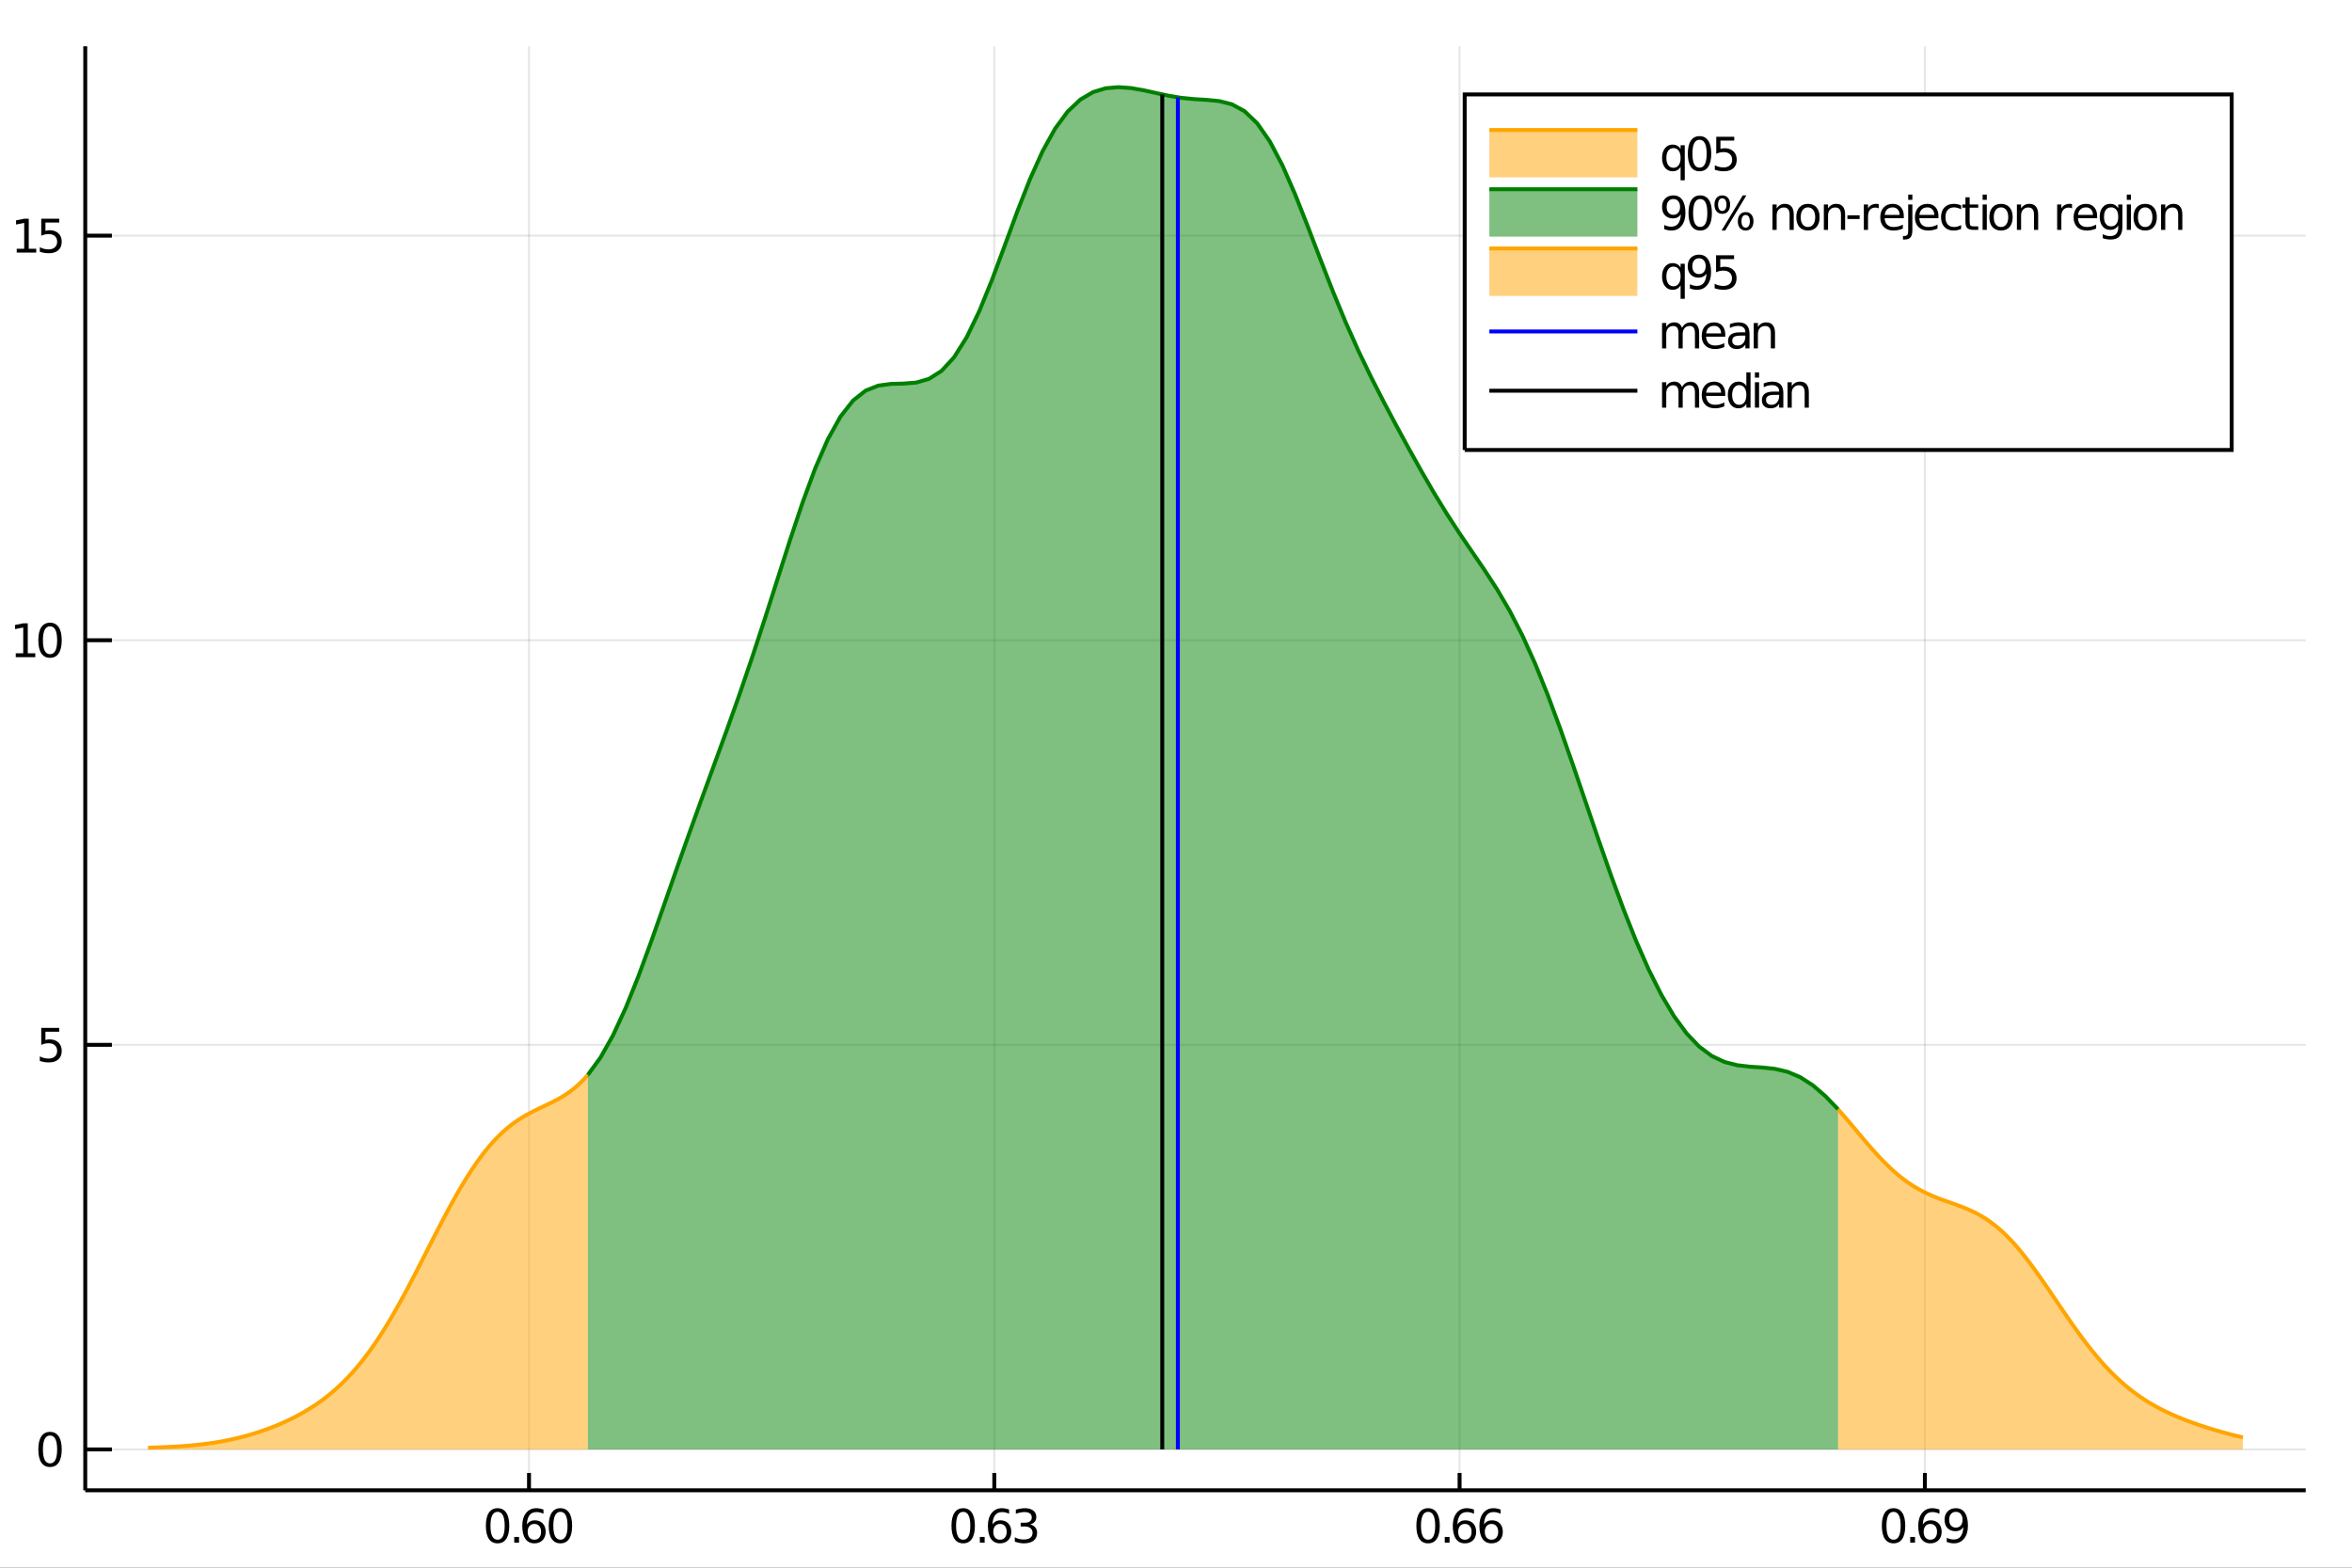 <?xml version="1.0" encoding="utf-8"?>
<svg xmlns="http://www.w3.org/2000/svg" xmlns:xlink="http://www.w3.org/1999/xlink" width="600" height="400" viewBox="0 0 2400 1600">
<rect x="0" y="0" width="2400" height="1600" fill="#333333" stroke="none"/>
<defs>
  <clipPath id="clip760">
    <rect x="0" y="0" width="2400" height="1600"/>
  </clipPath>
</defs>
<path clip-path="url(#clip760)" d="
M0 1600 L2400 1600 L2400 0 L0 0  Z
  " fill="#ffffff" fill-rule="evenodd" fill-opacity="1"/>
<defs>
  <clipPath id="clip761">
    <rect x="480" y="0" width="1681" height="1600"/>
  </clipPath>
</defs>
<path clip-path="url(#clip760)" d="
M86.992 1521.01 L2352.76 1521.01 L2352.76 47.244 L86.992 47.244  Z
  " fill="#ffffff" fill-rule="evenodd" fill-opacity="1"/>
<defs>
  <clipPath id="clip762">
    <rect x="86" y="47" width="2267" height="1475"/>
  </clipPath>
</defs>
<polyline clip-path="url(#clip762)" style="stroke:#000000; stroke-width:2; stroke-opacity:0.1; fill:none" points="
  539.799,1521.01 539.799,47.244 
  "/>
<polyline clip-path="url(#clip762)" style="stroke:#000000; stroke-width:2; stroke-opacity:0.1; fill:none" points="
  1014.59,1521.01 1014.59,47.244 
  "/>
<polyline clip-path="url(#clip762)" style="stroke:#000000; stroke-width:2; stroke-opacity:0.1; fill:none" points="
  1489.38,1521.01 1489.38,47.244 
  "/>
<polyline clip-path="url(#clip762)" style="stroke:#000000; stroke-width:2; stroke-opacity:0.1; fill:none" points="
  1964.17,1521.01 1964.17,47.244 
  "/>
<polyline clip-path="url(#clip762)" style="stroke:#000000; stroke-width:2; stroke-opacity:0.1; fill:none" points="
  86.992,1479.3 2352.76,1479.3 
  "/>
<polyline clip-path="url(#clip762)" style="stroke:#000000; stroke-width:2; stroke-opacity:0.1; fill:none" points="
  86.992,1066.37 2352.76,1066.37 
  "/>
<polyline clip-path="url(#clip762)" style="stroke:#000000; stroke-width:2; stroke-opacity:0.1; fill:none" points="
  86.992,653.44 2352.76,653.44 
  "/>
<polyline clip-path="url(#clip762)" style="stroke:#000000; stroke-width:2; stroke-opacity:0.1; fill:none" points="
  86.992,240.511 2352.76,240.511 
  "/>
<polyline clip-path="url(#clip760)" style="stroke:#000000; stroke-width:4; stroke-opacity:1; fill:none" points="
  86.992,1521.01 2352.76,1521.01 
  "/>
<polyline clip-path="url(#clip760)" style="stroke:#000000; stroke-width:4; stroke-opacity:1; fill:none" points="
  86.992,1521.01 86.992,47.244 
  "/>
<polyline clip-path="url(#clip760)" style="stroke:#000000; stroke-width:4; stroke-opacity:1; fill:none" points="
  539.799,1521.01 539.799,1503.32 
  "/>
<polyline clip-path="url(#clip760)" style="stroke:#000000; stroke-width:4; stroke-opacity:1; fill:none" points="
  1014.59,1521.01 1014.59,1503.32 
  "/>
<polyline clip-path="url(#clip760)" style="stroke:#000000; stroke-width:4; stroke-opacity:1; fill:none" points="
  1489.38,1521.01 1489.38,1503.32 
  "/>
<polyline clip-path="url(#clip760)" style="stroke:#000000; stroke-width:4; stroke-opacity:1; fill:none" points="
  1964.17,1521.01 1964.17,1503.32 
  "/>
<polyline clip-path="url(#clip760)" style="stroke:#000000; stroke-width:4; stroke-opacity:1; fill:none" points="
  86.992,1479.3 114.181,1479.3 
  "/>
<polyline clip-path="url(#clip760)" style="stroke:#000000; stroke-width:4; stroke-opacity:1; fill:none" points="
  86.992,1066.37 114.181,1066.37 
  "/>
<polyline clip-path="url(#clip760)" style="stroke:#000000; stroke-width:4; stroke-opacity:1; fill:none" points="
  86.992,653.44 114.181,653.44 
  "/>
<polyline clip-path="url(#clip760)" style="stroke:#000000; stroke-width:4; stroke-opacity:1; fill:none" points="
  86.992,240.511 114.181,240.511 
  "/>
<path clip-path="url(#clip760)" d="M 0 0 M507.728 1543 Q504.117 1543 502.288 1546.56 Q500.483 1550.11 500.483 1557.23 Q500.483 1564.34 502.288 1567.91 Q504.117 1571.45 507.728 1571.45 Q511.362 1571.45 513.168 1567.91 Q514.996 1564.34 514.996 1557.23 Q514.996 1550.11 513.168 1546.56 Q511.362 1543 507.728 1543 M507.728 1539.29 Q513.538 1539.29 516.594 1543.9 Q519.672 1548.48 519.672 1557.23 Q519.672 1565.96 516.594 1570.57 Q513.538 1575.15 507.728 1575.15 Q501.918 1575.15 498.839 1570.57 Q495.783 1565.96 495.783 1557.23 Q495.783 1548.48 498.839 1543.9 Q501.918 1539.29 507.728 1539.29 Z" fill="#000000" fill-rule="evenodd" fill-opacity="1" /><path clip-path="url(#clip760)" d="M 0 0 M524.742 1568.6 L529.626 1568.6 L529.626 1574.48 L524.742 1574.48 L524.742 1568.6 Z" fill="#000000" fill-rule="evenodd" fill-opacity="1" /><path clip-path="url(#clip760)" d="M 0 0 M545.274 1555.34 Q542.126 1555.34 540.274 1557.49 Q538.445 1559.64 538.445 1563.39 Q538.445 1567.12 540.274 1569.29 Q542.126 1571.45 545.274 1571.45 Q548.422 1571.45 550.251 1569.29 Q552.103 1567.12 552.103 1563.39 Q552.103 1559.64 550.251 1557.49 Q548.422 1555.34 545.274 1555.34 M554.556 1540.68 L554.556 1544.94 Q552.797 1544.11 550.991 1543.67 Q549.209 1543.23 547.45 1543.23 Q542.82 1543.23 540.367 1546.36 Q537.936 1549.48 537.589 1555.8 Q538.955 1553.79 541.015 1552.72 Q543.075 1551.63 545.552 1551.63 Q550.76 1551.63 553.769 1554.8 Q556.802 1557.95 556.802 1563.39 Q556.802 1568.72 553.654 1571.93 Q550.505 1575.15 545.274 1575.15 Q539.279 1575.15 536.107 1570.57 Q532.936 1565.96 532.936 1557.23 Q532.936 1549.04 536.825 1544.18 Q540.714 1539.29 547.265 1539.29 Q549.024 1539.29 550.806 1539.64 Q552.612 1539.99 554.556 1540.68 Z" fill="#000000" fill-rule="evenodd" fill-opacity="1" /><path clip-path="url(#clip760)" d="M 0 0 M571.871 1543 Q568.26 1543 566.431 1546.56 Q564.626 1550.11 564.626 1557.23 Q564.626 1564.34 566.431 1567.91 Q568.26 1571.45 571.871 1571.45 Q575.505 1571.45 577.311 1567.91 Q579.139 1564.34 579.139 1557.23 Q579.139 1550.11 577.311 1546.56 Q575.505 1543 571.871 1543 M571.871 1539.29 Q577.681 1539.29 580.737 1543.9 Q583.815 1548.48 583.815 1557.23 Q583.815 1565.96 580.737 1570.57 Q577.681 1575.15 571.871 1575.15 Q566.061 1575.15 562.982 1570.57 Q559.927 1565.96 559.927 1557.23 Q559.927 1548.48 562.982 1543.9 Q566.061 1539.29 571.871 1539.29 Z" fill="#000000" fill-rule="evenodd" fill-opacity="1" /><path clip-path="url(#clip760)" d="M 0 0 M982.843 1543 Q979.232 1543 977.403 1546.56 Q975.598 1550.11 975.598 1557.23 Q975.598 1564.34 977.403 1567.91 Q979.232 1571.45 982.843 1571.45 Q986.477 1571.45 988.283 1567.91 Q990.112 1564.34 990.112 1557.23 Q990.112 1550.11 988.283 1546.56 Q986.477 1543 982.843 1543 M982.843 1539.29 Q988.653 1539.29 991.709 1543.9 Q994.788 1548.48 994.788 1557.23 Q994.788 1565.96 991.709 1570.57 Q988.653 1575.15 982.843 1575.15 Q977.033 1575.15 973.954 1570.57 Q970.899 1565.96 970.899 1557.23 Q970.899 1548.48 973.954 1543.9 Q977.033 1539.29 982.843 1539.29 Z" fill="#000000" fill-rule="evenodd" fill-opacity="1" /><path clip-path="url(#clip760)" d="M 0 0 M999.857 1568.6 L1004.74 1568.6 L1004.74 1574.48 L999.857 1574.48 L999.857 1568.6 Z" fill="#000000" fill-rule="evenodd" fill-opacity="1" /><path clip-path="url(#clip760)" d="M 0 0 M1020.39 1555.34 Q1017.24 1555.34 1015.39 1557.49 Q1013.56 1559.64 1013.56 1563.39 Q1013.56 1567.12 1015.39 1569.29 Q1017.24 1571.45 1020.39 1571.45 Q1023.54 1571.45 1025.37 1569.29 Q1027.22 1567.12 1027.22 1563.39 Q1027.22 1559.64 1025.37 1557.49 Q1023.54 1555.34 1020.39 1555.34 M1029.67 1540.68 L1029.67 1544.94 Q1027.91 1544.11 1026.11 1543.67 Q1024.32 1543.23 1022.57 1543.23 Q1017.94 1543.23 1015.48 1546.36 Q1013.05 1549.48 1012.7 1555.8 Q1014.07 1553.79 1016.13 1552.72 Q1018.19 1551.63 1020.67 1551.63 Q1025.88 1551.63 1028.88 1554.8 Q1031.92 1557.95 1031.92 1563.39 Q1031.92 1568.72 1028.77 1571.93 Q1025.62 1575.15 1020.39 1575.15 Q1014.39 1575.15 1011.22 1570.57 Q1008.05 1565.96 1008.05 1557.23 Q1008.05 1549.04 1011.94 1544.18 Q1015.83 1539.29 1022.38 1539.29 Q1024.14 1539.29 1025.92 1539.64 Q1027.73 1539.99 1029.67 1540.68 Z" fill="#000000" fill-rule="evenodd" fill-opacity="1" /><path clip-path="url(#clip760)" d="M 0 0 M1051.15 1555.85 Q1054.51 1556.56 1056.38 1558.83 Q1058.28 1561.1 1058.28 1564.43 Q1058.28 1569.55 1054.76 1572.35 Q1051.25 1575.15 1044.76 1575.15 Q1042.59 1575.15 1040.27 1574.71 Q1037.98 1574.29 1035.53 1573.44 L1035.53 1568.92 Q1037.47 1570.06 1039.79 1570.64 Q1042.1 1571.22 1044.63 1571.22 Q1049.02 1571.22 1051.32 1569.48 Q1053.63 1567.74 1053.63 1564.43 Q1053.63 1561.38 1051.48 1559.67 Q1049.35 1557.93 1045.53 1557.93 L1041.5 1557.93 L1041.5 1554.09 L1045.71 1554.09 Q1049.16 1554.09 1050.99 1552.72 Q1052.82 1551.33 1052.82 1548.74 Q1052.82 1546.08 1050.92 1544.67 Q1049.05 1543.23 1045.53 1543.23 Q1043.61 1543.23 1041.41 1543.65 Q1039.21 1544.06 1036.57 1544.94 L1036.57 1540.78 Q1039.23 1540.04 1041.55 1539.67 Q1043.88 1539.29 1045.94 1539.29 Q1051.27 1539.29 1054.37 1541.73 Q1057.47 1544.13 1057.47 1548.25 Q1057.47 1551.12 1055.83 1553.11 Q1054.19 1555.08 1051.15 1555.85 Z" fill="#000000" fill-rule="evenodd" fill-opacity="1" /><path clip-path="url(#clip760)" d="M 0 0 M1457.23 1543 Q1453.62 1543 1451.79 1546.56 Q1449.98 1550.11 1449.98 1557.23 Q1449.98 1564.34 1451.79 1567.91 Q1453.62 1571.45 1457.23 1571.45 Q1460.86 1571.45 1462.67 1567.91 Q1464.5 1564.34 1464.5 1557.23 Q1464.5 1550.11 1462.67 1546.56 Q1460.86 1543 1457.23 1543 M1457.23 1539.29 Q1463.04 1539.29 1466.1 1543.9 Q1469.17 1548.48 1469.17 1557.23 Q1469.17 1565.96 1466.1 1570.57 Q1463.04 1575.15 1457.23 1575.15 Q1451.42 1575.15 1448.34 1570.57 Q1445.28 1565.96 1445.28 1557.23 Q1445.28 1548.48 1448.34 1543.9 Q1451.42 1539.29 1457.23 1539.29 Z" fill="#000000" fill-rule="evenodd" fill-opacity="1" /><path clip-path="url(#clip760)" d="M 0 0 M1474.24 1568.6 L1479.13 1568.6 L1479.13 1574.48 L1474.24 1574.48 L1474.24 1568.6 Z" fill="#000000" fill-rule="evenodd" fill-opacity="1" /><path clip-path="url(#clip760)" d="M 0 0 M1494.78 1555.34 Q1491.63 1555.34 1489.78 1557.49 Q1487.95 1559.64 1487.95 1563.39 Q1487.95 1567.12 1489.78 1569.29 Q1491.63 1571.45 1494.78 1571.45 Q1497.92 1571.45 1499.75 1569.29 Q1501.6 1567.12 1501.6 1563.39 Q1501.6 1559.64 1499.75 1557.49 Q1497.92 1555.34 1494.78 1555.34 M1504.06 1540.68 L1504.06 1544.94 Q1502.3 1544.11 1500.49 1543.67 Q1498.71 1543.23 1496.95 1543.23 Q1492.32 1543.23 1489.87 1546.36 Q1487.44 1549.48 1487.09 1555.8 Q1488.46 1553.79 1490.52 1552.72 Q1492.58 1551.63 1495.05 1551.63 Q1500.26 1551.63 1503.27 1554.8 Q1506.3 1557.95 1506.3 1563.39 Q1506.3 1568.72 1503.16 1571.93 Q1500.01 1575.15 1494.78 1575.15 Q1488.78 1575.15 1485.61 1570.57 Q1482.44 1565.96 1482.44 1557.23 Q1482.44 1549.04 1486.33 1544.18 Q1490.22 1539.29 1496.77 1539.29 Q1498.53 1539.29 1500.31 1539.64 Q1502.11 1539.99 1504.06 1540.68 Z" fill="#000000" fill-rule="evenodd" fill-opacity="1" /><path clip-path="url(#clip760)" d="M 0 0 M1521.95 1555.34 Q1518.8 1555.34 1516.95 1557.49 Q1515.12 1559.64 1515.12 1563.39 Q1515.12 1567.12 1516.95 1569.29 Q1518.8 1571.45 1521.95 1571.45 Q1525.1 1571.45 1526.93 1569.29 Q1528.78 1567.12 1528.78 1563.39 Q1528.78 1559.64 1526.93 1557.49 Q1525.1 1555.34 1521.95 1555.34 M1531.23 1540.68 L1531.23 1544.94 Q1529.47 1544.11 1527.67 1543.67 Q1525.89 1543.23 1524.13 1543.23 Q1519.5 1543.23 1517.04 1546.36 Q1514.61 1549.48 1514.27 1555.8 Q1515.63 1553.79 1517.69 1552.72 Q1519.75 1551.63 1522.23 1551.63 Q1527.44 1551.63 1530.45 1554.8 Q1533.48 1557.95 1533.48 1563.39 Q1533.48 1568.72 1530.33 1571.93 Q1527.18 1575.15 1521.95 1575.15 Q1515.96 1575.15 1512.78 1570.57 Q1509.61 1565.96 1509.61 1557.23 Q1509.61 1549.04 1513.5 1544.18 Q1517.39 1539.29 1523.94 1539.29 Q1525.7 1539.29 1527.48 1539.64 Q1529.29 1539.99 1531.23 1540.68 Z" fill="#000000" fill-rule="evenodd" fill-opacity="1" /><path clip-path="url(#clip760)" d="M 0 0 M1932.19 1543 Q1928.58 1543 1926.75 1546.56 Q1924.95 1550.11 1924.95 1557.23 Q1924.95 1564.34 1926.75 1567.91 Q1928.58 1571.45 1932.19 1571.45 Q1935.83 1571.45 1937.63 1567.91 Q1939.46 1564.34 1939.46 1557.23 Q1939.46 1550.11 1937.63 1546.56 Q1935.83 1543 1932.19 1543 M1932.19 1539.29 Q1938 1539.29 1941.06 1543.9 Q1944.14 1548.48 1944.14 1557.23 Q1944.14 1565.96 1941.06 1570.57 Q1938 1575.15 1932.19 1575.15 Q1926.38 1575.15 1923.31 1570.57 Q1920.25 1565.96 1920.25 1557.23 Q1920.25 1548.48 1923.31 1543.9 Q1926.38 1539.29 1932.19 1539.29 Z" fill="#000000" fill-rule="evenodd" fill-opacity="1" /><path clip-path="url(#clip760)" d="M 0 0 M1949.21 1568.6 L1954.09 1568.6 L1954.09 1574.48 L1949.21 1574.48 L1949.21 1568.6 Z" fill="#000000" fill-rule="evenodd" fill-opacity="1" /><path clip-path="url(#clip760)" d="M 0 0 M1969.74 1555.34 Q1966.59 1555.34 1964.74 1557.49 Q1962.91 1559.64 1962.91 1563.39 Q1962.91 1567.12 1964.74 1569.29 Q1966.59 1571.45 1969.74 1571.45 Q1972.89 1571.45 1974.72 1569.29 Q1976.57 1567.12 1976.57 1563.39 Q1976.57 1559.64 1974.72 1557.49 Q1972.89 1555.34 1969.74 1555.34 M1979.02 1540.68 L1979.02 1544.94 Q1977.26 1544.11 1975.46 1543.67 Q1973.68 1543.23 1971.92 1543.23 Q1967.29 1543.23 1964.83 1546.36 Q1962.4 1549.48 1962.06 1555.8 Q1963.42 1553.79 1965.48 1552.72 Q1967.54 1551.63 1970.02 1551.63 Q1975.23 1551.63 1978.24 1554.8 Q1981.27 1557.95 1981.27 1563.39 Q1981.27 1568.72 1978.12 1571.93 Q1974.97 1575.15 1969.74 1575.15 Q1963.75 1575.15 1960.57 1570.57 Q1957.4 1565.96 1957.4 1557.23 Q1957.4 1549.04 1961.29 1544.18 Q1965.18 1539.29 1971.73 1539.29 Q1973.49 1539.29 1975.27 1539.64 Q1977.08 1539.99 1979.02 1540.68 Z" fill="#000000" fill-rule="evenodd" fill-opacity="1" /><path clip-path="url(#clip760)" d="M 0 0 M1986.48 1573.76 L1986.48 1569.5 Q1988.24 1570.34 1990.04 1570.78 Q1991.85 1571.22 1993.58 1571.22 Q1998.21 1571.22 2000.64 1568.11 Q2003.1 1564.99 2003.44 1558.65 Q2002.1 1560.64 2000.04 1561.7 Q1997.98 1562.77 1995.48 1562.77 Q1990.3 1562.77 1987.26 1559.64 Q1984.25 1556.49 1984.25 1551.05 Q1984.25 1545.73 1987.4 1542.51 Q1990.55 1539.29 1995.78 1539.29 Q2001.78 1539.29 2004.93 1543.9 Q2008.1 1548.48 2008.1 1557.23 Q2008.1 1565.41 2004.21 1570.29 Q2000.34 1575.15 1993.79 1575.15 Q1992.03 1575.15 1990.23 1574.8 Q1988.42 1574.46 1986.48 1573.76 M1995.78 1559.11 Q1998.93 1559.11 2000.76 1556.96 Q2002.61 1554.8 2002.61 1551.05 Q2002.61 1547.33 2000.76 1545.17 Q1998.93 1543 1995.78 1543 Q1992.63 1543 1990.78 1545.17 Q1988.95 1547.33 1988.95 1551.05 Q1988.95 1554.8 1990.78 1556.96 Q1992.63 1559.11 1995.78 1559.11 Z" fill="#000000" fill-rule="evenodd" fill-opacity="1" /><path clip-path="url(#clip760)" d="M 0 0 M51.048 1465.1 Q47.437 1465.1 45.608 1468.66 Q43.802 1472.2 43.802 1479.33 Q43.802 1486.44 45.608 1490 Q47.437 1493.55 51.048 1493.55 Q54.682 1493.55 56.487 1490 Q58.316 1486.44 58.316 1479.33 Q58.316 1472.2 56.487 1468.66 Q54.682 1465.1 51.048 1465.1 M51.048 1461.39 Q56.858 1461.39 59.913 1466 Q62.992 1470.58 62.992 1479.33 Q62.992 1488.06 59.913 1492.67 Q56.858 1497.25 51.048 1497.25 Q45.238 1497.25 42.159 1492.67 Q39.103 1488.06 39.103 1479.33 Q39.103 1470.58 42.159 1466 Q45.238 1461.39 51.048 1461.39 Z" fill="#000000" fill-rule="evenodd" fill-opacity="1" /><path clip-path="url(#clip760)" d="M 0 0 M42.09 1049.09 L60.446 1049.09 L60.446 1053.02 L46.372 1053.02 L46.372 1061.5 Q47.39 1061.15 48.409 1060.99 Q49.427 1060.8 50.446 1060.8 Q56.233 1060.8 59.612 1063.97 Q62.992 1067.14 62.992 1072.56 Q62.992 1078.14 59.52 1081.24 Q56.048 1084.32 49.728 1084.32 Q47.552 1084.32 45.284 1083.95 Q43.038 1083.58 40.631 1082.84 L40.631 1078.14 Q42.715 1079.27 44.937 1079.83 Q47.159 1080.38 49.636 1080.38 Q53.64 1080.38 55.978 1078.28 Q58.316 1076.17 58.316 1072.56 Q58.316 1068.95 55.978 1066.84 Q53.64 1064.74 49.636 1064.74 Q47.761 1064.74 45.886 1065.15 Q44.034 1065.57 42.09 1066.45 L42.09 1049.09 Z" fill="#000000" fill-rule="evenodd" fill-opacity="1" /><path clip-path="url(#clip760)" d="M 0 0 M16.071 666.785 L23.71 666.785 L23.71 640.419 L15.4 642.086 L15.4 637.826 L23.664 636.16 L28.34 636.16 L28.34 666.785 L35.978 666.785 L35.978 670.72 L16.071 670.72 L16.071 666.785 Z" fill="#000000" fill-rule="evenodd" fill-opacity="1" /><path clip-path="url(#clip760)" d="M 0 0 M51.048 639.238 Q47.437 639.238 45.608 642.803 Q43.802 646.345 43.802 653.474 Q43.802 660.581 45.608 664.146 Q47.437 667.687 51.048 667.687 Q54.682 667.687 56.487 664.146 Q58.316 660.581 58.316 653.474 Q58.316 646.345 56.487 642.803 Q54.682 639.238 51.048 639.238 M51.048 635.535 Q56.858 635.535 59.913 640.141 Q62.992 644.724 62.992 653.474 Q62.992 662.201 59.913 666.808 Q56.858 671.391 51.048 671.391 Q45.238 671.391 42.159 666.808 Q39.103 662.201 39.103 653.474 Q39.103 644.724 42.159 640.141 Q45.238 635.535 51.048 635.535 Z" fill="#000000" fill-rule="evenodd" fill-opacity="1" /><path clip-path="url(#clip760)" d="M 0 0 M17.066 253.856 L24.705 253.856 L24.705 227.49 L16.395 229.157 L16.395 224.897 L24.659 223.231 L29.335 223.231 L29.335 253.856 L36.974 253.856 L36.974 257.791 L17.066 257.791 L17.066 253.856 Z" fill="#000000" fill-rule="evenodd" fill-opacity="1" /><path clip-path="url(#clip760)" d="M 0 0 M42.09 223.231 L60.446 223.231 L60.446 227.166 L46.372 227.166 L46.372 235.638 Q47.39 235.291 48.409 235.129 Q49.427 234.944 50.446 234.944 Q56.233 234.944 59.612 238.115 Q62.992 241.286 62.992 246.703 Q62.992 252.282 59.52 255.383 Q56.048 258.462 49.728 258.462 Q47.552 258.462 45.284 258.092 Q43.038 257.721 40.631 256.981 L40.631 252.282 Q42.715 253.416 44.937 253.971 Q47.159 254.527 49.636 254.527 Q53.64 254.527 55.978 252.42 Q58.316 250.314 58.316 246.703 Q58.316 243.092 55.978 240.985 Q53.64 238.879 49.636 238.879 Q47.761 238.879 45.886 239.296 Q44.034 239.712 42.09 240.592 L42.09 223.231 Z" fill="#000000" fill-rule="evenodd" fill-opacity="1" /><path clip-path="url(#clip762)" d="
M151.118 1477.55 L155.65 1477.41 L160.183 1477.26 L164.716 1477.09 L169.248 1476.9 L173.781 1476.68 L178.314 1476.44 L182.846 1476.17 L187.379 1475.86 L191.912 1475.5 
  L196.445 1475.11 L200.977 1474.67 L205.51 1474.17 L210.043 1473.62 L214.575 1473 L219.108 1472.33 L223.641 1471.58 L228.174 1470.76 L232.706 1469.87 L237.239 1468.91 
  L241.772 1467.86 L246.304 1466.74 L250.837 1465.54 L255.37 1464.25 L259.902 1462.88 L264.435 1461.42 L268.968 1459.88 L273.501 1458.25 L278.033 1456.52 L282.566 1454.7 
  L287.099 1452.77 L291.631 1450.74 L296.164 1448.6 L300.697 1446.33 L305.23 1443.94 L309.762 1441.41 L314.295 1438.72 L318.828 1435.88 L323.36 1432.86 L327.893 1429.66 
  L332.426 1426.25 L336.959 1422.63 L341.491 1418.77 L346.024 1414.68 L350.557 1410.32 L355.089 1405.69 L359.622 1400.78 L364.155 1395.58 L368.687 1390.07 L373.22 1384.25 
  L377.753 1378.12 L382.286 1371.67 L386.818 1364.92 L391.351 1357.85 L395.884 1350.49 L400.416 1342.85 L404.949 1334.95 L409.482 1326.8 L414.015 1318.44 L418.547 1309.9 
  L423.08 1301.21 L427.613 1292.4 L432.145 1283.52 L436.678 1274.61 L441.211 1265.71 L445.744 1256.87 L450.276 1248.12 L454.809 1239.52 L459.342 1231.1 L463.874 1222.9 
  L468.407 1214.95 L472.94 1207.3 L477.472 1199.97 L482.005 1192.98 L486.538 1186.35 L491.071 1180.1 L495.603 1174.25 L500.136 1168.79 L504.669 1163.72 L509.201 1159.05 
  L513.734 1154.77 L518.267 1150.85 L522.8 1147.28 L527.332 1144.04 L531.865 1141.08 L536.398 1138.38 L540.93 1135.9 L545.463 1133.58 L549.996 1131.37 L554.528 1129.23 
  L559.061 1127.08 L563.594 1124.86 L568.127 1122.52 L572.659 1119.97 L577.192 1117.17 L581.725 1114.03 L586.257 1110.5 L590.79 1106.52 L595.323 1102.03 L599.856 1097 
  L599.856 1479.3 L595.323 1479.3 L590.79 1479.3 L586.257 1479.3 L581.725 1479.3 L577.192 1479.3 L572.659 1479.3 L568.127 1479.3 L563.594 1479.3 L559.061 1479.3 
  L554.528 1479.3 L549.996 1479.3 L545.463 1479.3 L540.93 1479.3 L536.398 1479.3 L531.865 1479.3 L527.332 1479.3 L522.8 1479.3 L518.267 1479.3 L513.734 1479.3 
  L509.201 1479.3 L504.669 1479.3 L500.136 1479.3 L495.603 1479.3 L491.071 1479.3 L486.538 1479.3 L482.005 1479.3 L477.472 1479.3 L472.94 1479.3 L468.407 1479.3 
  L463.874 1479.3 L459.342 1479.3 L454.809 1479.3 L450.276 1479.3 L445.744 1479.3 L441.211 1479.3 L436.678 1479.3 L432.145 1479.3 L427.613 1479.3 L423.08 1479.3 
  L418.547 1479.3 L414.015 1479.3 L409.482 1479.3 L404.949 1479.3 L400.416 1479.3 L395.884 1479.3 L391.351 1479.3 L386.818 1479.3 L382.286 1479.3 L377.753 1479.3 
  L373.22 1479.3 L368.687 1479.3 L364.155 1479.3 L359.622 1479.3 L355.089 1479.3 L350.557 1479.3 L346.024 1479.3 L341.491 1479.3 L336.959 1479.3 L332.426 1479.3 
  L327.893 1479.3 L323.36 1479.3 L318.828 1479.3 L314.295 1479.3 L309.762 1479.3 L305.23 1479.3 L300.697 1479.3 L296.164 1479.3 L291.631 1479.3 L287.099 1479.3 
  L282.566 1479.3 L278.033 1479.3 L273.501 1479.3 L268.968 1479.3 L264.435 1479.3 L259.902 1479.3 L255.37 1479.3 L250.837 1479.3 L246.304 1479.3 L241.772 1479.3 
  L237.239 1479.3 L232.706 1479.3 L228.174 1479.3 L223.641 1479.3 L219.108 1479.3 L214.575 1479.3 L210.043 1479.3 L205.51 1479.3 L200.977 1479.3 L196.445 1479.3 
  L191.912 1479.3 L187.379 1479.3 L182.846 1479.3 L178.314 1479.3 L173.781 1479.3 L169.248 1479.3 L164.716 1479.3 L160.183 1479.3 L155.65 1479.3 L151.118 1479.3 
   Z
  " fill="#ffa500" fill-rule="evenodd" fill-opacity="0.5"/>
<polyline clip-path="url(#clip762)" style="stroke:#ffa500; stroke-width:4; stroke-opacity:1; fill:none" points="
  151.118,1477.55 155.65,1477.41 160.183,1477.26 164.716,1477.09 169.248,1476.9 173.781,1476.68 178.314,1476.44 182.846,1476.17 187.379,1475.86 191.912,1475.5 
  196.445,1475.11 200.977,1474.67 205.51,1474.17 210.043,1473.62 214.575,1473 219.108,1472.33 223.641,1471.58 228.174,1470.76 232.706,1469.87 237.239,1468.91 
  241.772,1467.86 246.304,1466.74 250.837,1465.54 255.37,1464.25 259.902,1462.88 264.435,1461.42 268.968,1459.88 273.501,1458.25 278.033,1456.52 282.566,1454.7 
  287.099,1452.77 291.631,1450.74 296.164,1448.6 300.697,1446.33 305.23,1443.94 309.762,1441.41 314.295,1438.72 318.828,1435.88 323.36,1432.86 327.893,1429.66 
  332.426,1426.25 336.959,1422.63 341.491,1418.77 346.024,1414.68 350.557,1410.32 355.089,1405.69 359.622,1400.78 364.155,1395.58 368.687,1390.07 373.22,1384.25 
  377.753,1378.12 382.286,1371.67 386.818,1364.92 391.351,1357.85 395.884,1350.49 400.416,1342.85 404.949,1334.95 409.482,1326.8 414.015,1318.44 418.547,1309.9 
  423.08,1301.21 427.613,1292.4 432.145,1283.52 436.678,1274.61 441.211,1265.71 445.744,1256.87 450.276,1248.12 454.809,1239.52 459.342,1231.1 463.874,1222.9 
  468.407,1214.95 472.94,1207.3 477.472,1199.97 482.005,1192.98 486.538,1186.35 491.071,1180.1 495.603,1174.25 500.136,1168.79 504.669,1163.72 509.201,1159.05 
  513.734,1154.77 518.267,1150.85 522.8,1147.28 527.332,1144.04 531.865,1141.08 536.398,1138.38 540.93,1135.9 545.463,1133.58 549.996,1131.37 554.528,1129.23 
  559.061,1127.08 563.594,1124.86 568.127,1122.52 572.659,1119.97 577.192,1117.17 581.725,1114.03 586.257,1110.5 590.79,1106.52 595.323,1102.03 599.856,1097 
  
  "/>
<path clip-path="url(#clip762)" d="
M599.856 1097 L612.743 1079.34 L625.629 1056.47 L638.516 1028.57 L651.403 996.483 L664.29 961.454 L677.177 924.877 L690.064 887.967 L702.951 851.519 L715.838 815.795 
  L728.725 780.55 L741.612 745.176 L754.499 708.945 L767.386 671.287 L780.273 632.063 L793.16 591.753 L806.047 551.499 L818.934 512.969 L831.821 478.041 L844.708 448.412 
  L857.595 425.216 L870.482 408.793 L883.369 398.645 L896.256 393.558 L909.143 391.827 L922.029 391.481 L934.916 390.458 L947.803 386.755 L960.69 378.586 L973.577 364.594 
  L986.464 344.108 L999.351 317.373 L1012.24 285.63 L1025.13 250.967 L1038.01 215.948 L1050.9 183.108 L1063.79 154.47 L1076.67 131.236 L1089.56 113.735 L1102.45 101.589 
  L1115.33 94.009 L1128.22 90.083 L1141.11 88.954 L1153.99 89.866 L1166.88 92.111 L1179.77 94.976 L1192.66 97.757 L1205.54 99.891 L1218.43 101.168 L1231.32 101.934 
  L1244.2 103.187 L1257.09 106.461 L1269.98 113.51 L1282.86 125.855 L1295.75 144.342 L1308.64 168.856 L1321.53 198.312 L1334.41 230.913 L1347.3 264.62 L1360.19 297.639 
  L1373.07 328.794 L1385.96 357.66 L1398.85 384.45 L1411.73 409.723 L1424.62 434.053 L1437.51 457.768 L1450.39 480.86 L1463.28 503.076 L1476.17 524.13 L1489.06 543.962 
  L1501.94 562.917 L1514.83 581.779 L1527.72 601.639 L1540.6 623.634 L1553.49 648.663 L1566.38 677.176 L1579.26 709.091 L1592.15 743.862 L1605.04 780.63 L1617.93 818.39 
  L1630.81 856.131 L1643.7 892.907 L1656.59 927.876 L1669.47 960.308 L1682.36 989.601 L1695.25 1015.29 L1708.13 1037.04 L1721.02 1054.68 L1733.91 1068.2 L1746.79 1077.78 
  L1759.68 1083.86 L1772.57 1087.17 L1785.46 1088.67 L1798.34 1089.51 L1811.23 1090.91 L1824.12 1093.93 L1837 1099.4 L1849.89 1107.72 L1862.78 1118.84 L1875.66 1132.27 
  L1875.66 1479.3 L1862.78 1479.3 L1849.89 1479.3 L1837 1479.3 L1824.12 1479.3 L1811.23 1479.3 L1798.34 1479.3 L1785.46 1479.3 L1772.57 1479.3 L1759.68 1479.3 
  L1746.79 1479.3 L1733.91 1479.3 L1721.02 1479.3 L1708.13 1479.3 L1695.25 1479.3 L1682.36 1479.3 L1669.47 1479.3 L1656.59 1479.3 L1643.7 1479.3 L1630.81 1479.3 
  L1617.93 1479.3 L1605.04 1479.3 L1592.15 1479.3 L1579.26 1479.3 L1566.38 1479.3 L1553.49 1479.3 L1540.6 1479.3 L1527.72 1479.3 L1514.83 1479.3 L1501.94 1479.3 
  L1489.06 1479.3 L1476.17 1479.3 L1463.28 1479.3 L1450.39 1479.3 L1437.51 1479.3 L1424.62 1479.3 L1411.73 1479.3 L1398.85 1479.3 L1385.96 1479.3 L1373.07 1479.3 
  L1360.19 1479.3 L1347.3 1479.3 L1334.41 1479.3 L1321.53 1479.3 L1308.64 1479.3 L1295.75 1479.3 L1282.86 1479.3 L1269.98 1479.3 L1257.09 1479.3 L1244.2 1479.3 
  L1231.32 1479.3 L1218.43 1479.3 L1205.54 1479.3 L1192.66 1479.3 L1179.77 1479.3 L1166.88 1479.3 L1153.99 1479.3 L1141.11 1479.3 L1128.22 1479.3 L1115.33 1479.3 
  L1102.45 1479.3 L1089.56 1479.3 L1076.67 1479.3 L1063.79 1479.3 L1050.9 1479.3 L1038.01 1479.3 L1025.13 1479.3 L1012.24 1479.3 L999.351 1479.3 L986.464 1479.3 
  L973.577 1479.3 L960.69 1479.3 L947.803 1479.3 L934.916 1479.3 L922.029 1479.3 L909.143 1479.3 L896.256 1479.3 L883.369 1479.3 L870.482 1479.3 L857.595 1479.3 
  L844.708 1479.3 L831.821 1479.3 L818.934 1479.3 L806.047 1479.3 L793.16 1479.3 L780.273 1479.3 L767.386 1479.3 L754.499 1479.3 L741.612 1479.3 L728.725 1479.3 
  L715.838 1479.3 L702.951 1479.3 L690.064 1479.3 L677.177 1479.3 L664.29 1479.3 L651.403 1479.3 L638.516 1479.3 L625.629 1479.3 L612.743 1479.3 L599.856 1479.3 
   Z
  " fill="#008000" fill-rule="evenodd" fill-opacity="0.5"/>
<polyline clip-path="url(#clip762)" style="stroke:#008000; stroke-width:4; stroke-opacity:1; fill:none" points="
  599.856,1097 612.743,1079.34 625.629,1056.47 638.516,1028.57 651.403,996.483 664.29,961.454 677.177,924.877 690.064,887.967 702.951,851.519 715.838,815.795 
  728.725,780.55 741.612,745.176 754.499,708.945 767.386,671.287 780.273,632.063 793.16,591.753 806.047,551.499 818.934,512.969 831.821,478.041 844.708,448.412 
  857.595,425.216 870.482,408.793 883.369,398.645 896.256,393.558 909.143,391.827 922.029,391.481 934.916,390.458 947.803,386.755 960.69,378.586 973.577,364.594 
  986.464,344.108 999.351,317.373 1012.24,285.63 1025.13,250.967 1038.01,215.948 1050.9,183.108 1063.79,154.47 1076.67,131.236 1089.56,113.735 1102.45,101.589 
  1115.33,94.009 1128.22,90.083 1141.11,88.954 1153.99,89.866 1166.88,92.111 1179.77,94.976 1192.66,97.757 1205.54,99.891 1218.43,101.168 1231.32,101.934 
  1244.2,103.187 1257.09,106.461 1269.98,113.51 1282.86,125.855 1295.75,144.342 1308.64,168.856 1321.53,198.312 1334.41,230.913 1347.3,264.62 1360.19,297.639 
  1373.07,328.794 1385.96,357.66 1398.85,384.45 1411.73,409.723 1424.62,434.053 1437.51,457.768 1450.39,480.86 1463.28,503.076 1476.17,524.13 1489.06,543.962 
  1501.94,562.917 1514.83,581.779 1527.72,601.639 1540.6,623.634 1553.49,648.663 1566.38,677.176 1579.26,709.091 1592.15,743.862 1605.04,780.63 1617.93,818.39 
  1630.81,856.131 1643.7,892.907 1656.59,927.876 1669.47,960.308 1682.36,989.601 1695.25,1015.29 1708.13,1037.04 1721.02,1054.68 1733.91,1068.2 1746.79,1077.78 
  1759.68,1083.86 1772.57,1087.17 1785.46,1088.67 1798.34,1089.51 1811.23,1090.91 1824.12,1093.93 1837,1099.4 1849.89,1107.72 1862.78,1118.84 1875.66,1132.27 
  
  "/>
<path clip-path="url(#clip762)" d="
M1875.66 1132.27 L1879.84 1136.98 L1884.01 1141.81 L1888.18 1146.72 L1892.35 1151.68 L1896.52 1156.66 L1900.69 1161.61 L1904.86 1166.51 L1909.04 1171.31 L1913.21 1176 
  L1917.38 1180.54 L1921.55 1184.9 L1925.72 1189.07 L1929.89 1193.04 L1934.06 1196.78 L1938.23 1200.3 L1942.41 1203.57 L1946.58 1206.62 L1950.75 1209.43 L1954.92 1212.02 
  L1959.09 1214.4 L1963.26 1216.58 L1967.43 1218.58 L1971.61 1220.42 L1975.78 1222.14 L1979.95 1223.74 L1984.12 1225.28 L1988.29 1226.77 L1992.46 1228.24 L1996.63 1229.74 
  L2000.81 1231.3 L2004.98 1232.94 L2009.15 1234.71 L2013.32 1236.63 L2017.49 1238.73 L2021.66 1241.05 L2025.83 1243.59 L2030.01 1246.39 L2034.18 1249.47 L2038.35 1252.82 
  L2042.52 1256.46 L2046.69 1260.39 L2050.86 1264.61 L2055.03 1269.12 L2059.2 1273.89 L2063.38 1278.92 L2067.55 1284.19 L2071.72 1289.67 L2075.89 1295.34 L2080.06 1301.17 
  L2084.23 1307.12 L2088.4 1313.18 L2092.58 1319.31 L2096.75 1325.47 L2100.92 1331.64 L2105.09 1337.78 L2109.26 1343.87 L2113.43 1349.89 L2117.6 1355.8 L2121.78 1361.58 
  L2125.95 1367.22 L2130.12 1372.69 L2134.29 1377.99 L2138.46 1383.1 L2142.63 1388.01 L2146.8 1392.72 L2150.98 1397.22 L2155.15 1401.51 L2159.32 1405.59 L2163.49 1409.47 
  L2167.66 1413.14 L2171.83 1416.61 L2176 1419.9 L2180.17 1423 L2184.35 1425.93 L2188.52 1428.69 L2192.69 1431.3 L2196.86 1433.76 L2201.03 1436.09 L2205.2 1438.29 
  L2209.37 1440.38 L2213.55 1442.37 L2217.72 1444.25 L2221.89 1446.05 L2226.06 1447.77 L2230.23 1449.41 L2234.4 1450.99 L2238.57 1452.5 L2242.75 1453.96 L2246.92 1455.37 
  L2251.09 1456.72 L2255.26 1458.03 L2259.43 1459.3 L2263.6 1460.52 L2267.77 1461.7 L2271.95 1462.85 L2276.12 1463.95 L2280.29 1465.01 L2284.46 1466.03 L2288.63 1467 
  L2288.63 1479.3 L2284.46 1479.3 L2280.29 1479.3 L2276.12 1479.3 L2271.95 1479.3 L2267.77 1479.3 L2263.6 1479.3 L2259.43 1479.3 L2255.26 1479.3 L2251.09 1479.3 
  L2246.92 1479.3 L2242.75 1479.3 L2238.57 1479.3 L2234.4 1479.3 L2230.23 1479.3 L2226.06 1479.3 L2221.89 1479.3 L2217.72 1479.3 L2213.55 1479.3 L2209.37 1479.3 
  L2205.2 1479.3 L2201.03 1479.3 L2196.86 1479.3 L2192.69 1479.3 L2188.52 1479.3 L2184.35 1479.3 L2180.17 1479.3 L2176 1479.3 L2171.83 1479.3 L2167.66 1479.3 
  L2163.49 1479.3 L2159.32 1479.3 L2155.15 1479.3 L2150.98 1479.3 L2146.8 1479.3 L2142.63 1479.3 L2138.46 1479.3 L2134.29 1479.3 L2130.12 1479.3 L2125.95 1479.3 
  L2121.78 1479.3 L2117.6 1479.3 L2113.43 1479.3 L2109.26 1479.3 L2105.09 1479.3 L2100.92 1479.3 L2096.75 1479.3 L2092.58 1479.3 L2088.4 1479.3 L2084.23 1479.3 
  L2080.06 1479.3 L2075.89 1479.3 L2071.72 1479.3 L2067.55 1479.3 L2063.38 1479.3 L2059.2 1479.3 L2055.03 1479.3 L2050.86 1479.3 L2046.69 1479.3 L2042.52 1479.3 
  L2038.35 1479.3 L2034.18 1479.3 L2030.01 1479.3 L2025.83 1479.3 L2021.66 1479.3 L2017.49 1479.3 L2013.32 1479.3 L2009.15 1479.3 L2004.98 1479.3 L2000.81 1479.3 
  L1996.63 1479.3 L1992.46 1479.3 L1988.29 1479.3 L1984.12 1479.3 L1979.95 1479.3 L1975.78 1479.3 L1971.61 1479.3 L1967.43 1479.3 L1963.26 1479.3 L1959.09 1479.3 
  L1954.92 1479.3 L1950.75 1479.3 L1946.58 1479.3 L1942.41 1479.3 L1938.23 1479.3 L1934.06 1479.3 L1929.89 1479.3 L1925.72 1479.3 L1921.55 1479.3 L1917.38 1479.3 
  L1913.21 1479.3 L1909.04 1479.3 L1904.86 1479.3 L1900.69 1479.3 L1896.52 1479.3 L1892.35 1479.3 L1888.18 1479.3 L1884.01 1479.3 L1879.84 1479.3 L1875.66 1479.3 
   Z
  " fill="#ffa500" fill-rule="evenodd" fill-opacity="0.5"/>
<polyline clip-path="url(#clip762)" style="stroke:#ffa500; stroke-width:4; stroke-opacity:1; fill:none" points="
  1875.66,1132.27 1879.84,1136.98 1884.01,1141.81 1888.18,1146.72 1892.35,1151.68 1896.52,1156.66 1900.69,1161.61 1904.86,1166.51 1909.04,1171.31 1913.21,1176 
  1917.38,1180.54 1921.55,1184.9 1925.72,1189.07 1929.89,1193.04 1934.06,1196.78 1938.23,1200.3 1942.41,1203.57 1946.58,1206.62 1950.75,1209.43 1954.92,1212.02 
  1959.09,1214.4 1963.26,1216.58 1967.43,1218.58 1971.61,1220.42 1975.78,1222.14 1979.95,1223.74 1984.12,1225.28 1988.29,1226.77 1992.46,1228.24 1996.63,1229.74 
  2000.81,1231.3 2004.98,1232.94 2009.15,1234.71 2013.32,1236.63 2017.49,1238.73 2021.66,1241.05 2025.83,1243.59 2030.01,1246.39 2034.18,1249.47 2038.35,1252.82 
  2042.52,1256.46 2046.69,1260.39 2050.86,1264.61 2055.03,1269.12 2059.2,1273.89 2063.38,1278.92 2067.55,1284.19 2071.72,1289.67 2075.89,1295.34 2080.06,1301.17 
  2084.23,1307.12 2088.4,1313.18 2092.58,1319.31 2096.75,1325.47 2100.92,1331.64 2105.09,1337.78 2109.26,1343.87 2113.43,1349.89 2117.6,1355.8 2121.78,1361.58 
  2125.95,1367.22 2130.12,1372.69 2134.29,1377.99 2138.46,1383.1 2142.63,1388.01 2146.8,1392.72 2150.98,1397.22 2155.15,1401.51 2159.32,1405.59 2163.49,1409.47 
  2167.66,1413.14 2171.83,1416.61 2176,1419.9 2180.17,1423 2184.35,1425.93 2188.52,1428.69 2192.69,1431.3 2196.86,1433.76 2201.03,1436.09 2205.2,1438.29 
  2209.37,1440.38 2213.55,1442.37 2217.72,1444.25 2221.89,1446.05 2226.06,1447.77 2230.23,1449.41 2234.4,1450.99 2238.57,1452.5 2242.75,1453.96 2246.92,1455.37 
  2251.09,1456.72 2255.26,1458.03 2259.43,1459.3 2263.6,1460.52 2267.77,1461.7 2271.95,1462.85 2276.12,1463.95 2280.29,1465.01 2284.46,1466.03 2288.63,1467 
  
  "/>
<polyline clip-path="url(#clip762)" style="stroke:#0000ff; stroke-width:4; stroke-opacity:1; fill:none" points="
  1201.9,1479.3 1201.9,99.374 
  "/>
<polyline clip-path="url(#clip762)" style="stroke:#000000; stroke-width:4; stroke-opacity:1; fill:none" points="
  1185.97,1479.3 1185.97,96.366 
  "/>
<path clip-path="url(#clip760)" d="
M1494.58 459.25 L2277.23 459.25 L2277.23 96.37 L1494.58 96.37  Z
  " fill="#ffffff" fill-rule="evenodd" fill-opacity="1"/>
<polyline clip-path="url(#clip760)" style="stroke:#000000; stroke-width:4; stroke-opacity:1; fill:none" points="
  1494.58,459.25 2277.23,459.25 2277.23,96.37 1494.58,96.37 1494.58,459.25 
  "/>
<path clip-path="url(#clip760)" d="
M1519.75 181.042 L1670.81 181.042 L1670.81 132.658 L1519.75 132.658 L1519.75 181.042  Z
  " fill="#ffa500" fill-rule="evenodd" fill-opacity="0.5"/>
<polyline clip-path="url(#clip760)" style="stroke:#ffa500; stroke-width:4; stroke-opacity:1; fill:none" points="
  1519.75,132.658 1670.81,132.658 
  "/>
<path clip-path="url(#clip760)" d="M 0 0 M1700.38 161.19 Q1700.38 165.889 1702.3 168.574 Q1704.24 171.236 1707.62 171.236 Q1711 171.236 1712.95 168.574 Q1714.89 165.889 1714.89 161.19 Q1714.89 156.491 1712.95 153.829 Q1711 151.144 1707.62 151.144 Q1704.24 151.144 1702.3 153.829 Q1700.38 156.491 1700.38 161.19 M1714.89 170.241 Q1713.55 172.555 1711.49 173.69 Q1709.45 174.801 1706.58 174.801 Q1701.88 174.801 1698.92 171.051 Q1695.98 167.301 1695.98 161.19 Q1695.98 155.079 1698.92 151.329 Q1701.88 147.579 1706.58 147.579 Q1709.45 147.579 1711.49 148.713 Q1713.55 149.824 1714.89 152.139 L1714.89 148.204 L1719.15 148.204 L1719.15 183.991 L1714.89 183.991 L1714.89 170.241 Z" fill="#000000" fill-rule="evenodd" fill-opacity="1" /><path clip-path="url(#clip760)" d="M 0 0 M1734.22 142.648 Q1730.61 142.648 1728.78 146.213 Q1726.98 149.755 1726.98 156.884 Q1726.98 163.991 1728.78 167.556 Q1730.61 171.097 1734.22 171.097 Q1737.85 171.097 1739.66 167.556 Q1741.49 163.991 1741.49 156.884 Q1741.49 149.755 1739.66 146.213 Q1737.85 142.648 1734.22 142.648 M1734.22 138.945 Q1740.03 138.945 1743.09 143.551 Q1746.17 148.134 1746.17 156.884 Q1746.17 165.611 1743.09 170.218 Q1740.03 174.801 1734.22 174.801 Q1728.41 174.801 1725.33 170.218 Q1722.28 165.611 1722.28 156.884 Q1722.28 148.134 1725.33 143.551 Q1728.41 138.945 1734.22 138.945 Z" fill="#000000" fill-rule="evenodd" fill-opacity="1" /><path clip-path="url(#clip760)" d="M 0 0 M1751.28 139.57 L1769.64 139.57 L1769.64 143.505 L1755.56 143.505 L1755.56 151.977 Q1756.58 151.63 1757.6 151.468 Q1758.62 151.282 1759.64 151.282 Q1765.42 151.282 1768.8 154.454 Q1772.18 157.625 1772.18 163.042 Q1772.18 168.62 1768.71 171.722 Q1765.24 174.801 1758.92 174.801 Q1756.74 174.801 1754.48 174.43 Q1752.23 174.06 1749.82 173.319 L1749.82 168.62 Q1751.91 169.755 1754.13 170.31 Q1756.35 170.866 1758.83 170.866 Q1762.83 170.866 1765.17 168.759 Q1767.51 166.653 1767.51 163.042 Q1767.51 159.431 1765.17 157.324 Q1762.83 155.218 1758.83 155.218 Q1756.95 155.218 1755.08 155.634 Q1753.23 156.051 1751.28 156.931 L1751.28 139.57 Z" fill="#000000" fill-rule="evenodd" fill-opacity="1" /><path clip-path="url(#clip760)" d="
M1519.75 241.522 L1670.81 241.522 L1670.81 193.138 L1519.75 193.138 L1519.75 241.522  Z
  " fill="#008000" fill-rule="evenodd" fill-opacity="0.5"/>
<polyline clip-path="url(#clip760)" style="stroke:#008000; stroke-width:4; stroke-opacity:1; fill:none" points="
  1519.75,193.138 1670.81,193.138 
  "/>
<path clip-path="url(#clip760)" d="M 0 0 M1698.2 233.892 L1698.2 229.633 Q1699.96 230.466 1701.77 230.906 Q1703.57 231.346 1705.31 231.346 Q1709.94 231.346 1712.37 228.244 Q1714.82 225.119 1715.17 218.776 Q1713.83 220.767 1711.77 221.832 Q1709.71 222.897 1707.21 222.897 Q1702.02 222.897 1698.99 219.772 Q1695.98 216.624 1695.98 211.184 Q1695.98 205.86 1699.13 202.642 Q1702.28 199.425 1707.51 199.425 Q1713.5 199.425 1716.65 204.031 Q1719.82 208.614 1719.82 217.364 Q1719.82 225.536 1715.93 230.42 Q1712.07 235.281 1705.52 235.281 Q1703.76 235.281 1701.95 234.934 Q1700.15 234.586 1698.2 233.892 M1707.51 219.239 Q1710.66 219.239 1712.48 217.086 Q1714.34 214.934 1714.34 211.184 Q1714.34 207.457 1712.48 205.304 Q1710.66 203.128 1707.51 203.128 Q1704.36 203.128 1702.51 205.304 Q1700.68 207.457 1700.68 211.184 Q1700.68 214.934 1702.51 217.086 Q1704.36 219.239 1707.51 219.239 Z" fill="#000000" fill-rule="evenodd" fill-opacity="1" /><path clip-path="url(#clip760)" d="M 0 0 M1734.89 203.128 Q1731.28 203.128 1729.45 206.693 Q1727.65 210.235 1727.65 217.364 Q1727.65 224.471 1729.45 228.036 Q1731.28 231.577 1734.89 231.577 Q1738.53 231.577 1740.33 228.036 Q1742.16 224.471 1742.16 217.364 Q1742.16 210.235 1740.33 206.693 Q1738.53 203.128 1734.89 203.128 M1734.89 199.425 Q1740.7 199.425 1743.76 204.031 Q1746.84 208.614 1746.84 217.364 Q1746.84 226.091 1743.76 230.698 Q1740.7 235.281 1734.89 235.281 Q1729.08 235.281 1726 230.698 Q1722.95 226.091 1722.95 217.364 Q1722.95 208.614 1726 204.031 Q1729.08 199.425 1734.89 199.425 Z" fill="#000000" fill-rule="evenodd" fill-opacity="1" /><path clip-path="url(#clip760)" d="M 0 0 M1781.3 219.401 Q1779.29 219.401 1778.13 221.114 Q1777 222.827 1777 225.883 Q1777 228.892 1778.13 230.628 Q1779.29 232.341 1781.3 232.341 Q1783.27 232.341 1784.41 230.628 Q1785.56 228.892 1785.56 225.883 Q1785.56 222.85 1784.41 221.137 Q1783.27 219.401 1781.3 219.401 M1781.3 216.462 Q1784.96 216.462 1787.11 219.008 Q1789.27 221.554 1789.27 225.883 Q1789.27 230.211 1787.09 232.758 Q1784.94 235.281 1781.3 235.281 Q1777.6 235.281 1775.45 232.758 Q1773.29 230.211 1773.29 225.883 Q1773.29 221.531 1775.45 219.008 Q1777.62 216.462 1781.3 216.462 M1757.42 202.364 Q1755.42 202.364 1754.27 204.1 Q1753.13 205.813 1753.13 208.823 Q1753.13 211.878 1754.27 213.591 Q1755.4 215.304 1757.42 215.304 Q1759.43 215.304 1760.56 213.591 Q1761.72 211.878 1761.72 208.823 Q1761.72 205.837 1760.56 204.1 Q1759.41 202.364 1757.42 202.364 M1778.32 199.425 L1782.02 199.425 L1760.4 235.281 L1756.7 235.281 L1778.32 199.425 M1757.42 199.425 Q1761.07 199.425 1763.25 201.971 Q1765.42 204.494 1765.42 208.823 Q1765.42 213.198 1763.25 215.721 Q1761.1 218.244 1757.42 218.244 Q1753.73 218.244 1751.58 215.721 Q1749.45 213.174 1749.45 208.823 Q1749.45 204.517 1751.6 201.971 Q1753.76 199.425 1757.42 199.425 Z" fill="#000000" fill-rule="evenodd" fill-opacity="1" /><path clip-path="url(#clip760)" d="M 0 0 M1830.35 218.961 L1830.35 234.61 L1826.1 234.61 L1826.1 219.1 Q1826.1 215.42 1824.66 213.591 Q1823.22 211.762 1820.35 211.762 Q1816.91 211.762 1814.91 213.962 Q1812.92 216.161 1812.92 219.957 L1812.92 234.61 L1808.64 234.61 L1808.64 208.684 L1812.92 208.684 L1812.92 212.712 Q1814.45 210.374 1816.51 209.216 Q1818.6 208.059 1821.3 208.059 Q1825.77 208.059 1828.06 210.837 Q1830.35 213.591 1830.35 218.961 Z" fill="#000000" fill-rule="evenodd" fill-opacity="1" /><path clip-path="url(#clip760)" d="M 0 0 M1844.87 211.67 Q1841.44 211.67 1839.45 214.355 Q1837.46 217.017 1837.46 221.67 Q1837.46 226.323 1839.43 229.008 Q1841.42 231.67 1844.87 231.67 Q1848.27 231.67 1850.26 228.985 Q1852.25 226.299 1852.25 221.67 Q1852.25 217.063 1850.26 214.378 Q1848.27 211.67 1844.87 211.67 M1844.87 208.059 Q1850.42 208.059 1853.6 211.67 Q1856.77 215.281 1856.77 221.67 Q1856.77 228.036 1853.6 231.67 Q1850.42 235.281 1844.87 235.281 Q1839.29 235.281 1836.12 231.67 Q1832.97 228.036 1832.97 221.67 Q1832.97 215.281 1836.12 211.67 Q1839.29 208.059 1844.87 208.059 Z" fill="#000000" fill-rule="evenodd" fill-opacity="1" /><path clip-path="url(#clip760)" d="M 0 0 M1882.78 218.961 L1882.78 234.61 L1878.53 234.61 L1878.53 219.1 Q1878.53 215.42 1877.09 213.591 Q1875.66 211.762 1872.78 211.762 Q1869.34 211.762 1867.35 213.962 Q1865.35 216.161 1865.35 219.957 L1865.35 234.61 L1861.07 234.61 L1861.07 208.684 L1865.35 208.684 L1865.35 212.712 Q1866.88 210.374 1868.94 209.216 Q1871.03 208.059 1873.73 208.059 Q1878.2 208.059 1880.49 210.837 Q1882.78 213.591 1882.78 218.961 Z" fill="#000000" fill-rule="evenodd" fill-opacity="1" /><path clip-path="url(#clip760)" d="M 0 0 M1885.1 219.725 L1897.58 219.725 L1897.58 223.522 L1885.1 223.522 L1885.1 219.725 Z" fill="#000000" fill-rule="evenodd" fill-opacity="1" /><path clip-path="url(#clip760)" d="M 0 0 M1917.07 212.665 Q1916.35 212.249 1915.49 212.063 Q1914.66 211.855 1913.64 211.855 Q1910.03 211.855 1908.09 214.216 Q1906.16 216.554 1906.16 220.952 L1906.16 234.61 L1901.88 234.61 L1901.88 208.684 L1906.16 208.684 L1906.16 212.712 Q1907.51 210.35 1909.66 209.216 Q1911.81 208.059 1914.89 208.059 Q1915.33 208.059 1915.86 208.128 Q1916.4 208.175 1917.04 208.29 L1917.07 212.665 Z" fill="#000000" fill-rule="evenodd" fill-opacity="1" /><path clip-path="url(#clip760)" d="M 0 0 M1942.67 220.582 L1942.67 222.665 L1923.09 222.665 Q1923.36 227.063 1925.72 229.378 Q1928.11 231.67 1932.34 231.67 Q1934.8 231.67 1937.09 231.068 Q1939.4 230.466 1941.67 229.262 L1941.67 233.29 Q1939.38 234.262 1936.97 234.772 Q1934.57 235.281 1932.09 235.281 Q1925.89 235.281 1922.25 231.67 Q1918.64 228.059 1918.64 221.901 Q1918.64 215.536 1922.07 211.809 Q1925.52 208.059 1931.35 208.059 Q1936.58 208.059 1939.61 211.438 Q1942.67 214.795 1942.67 220.582 M1938.41 219.332 Q1938.36 215.837 1936.44 213.753 Q1934.54 211.67 1931.4 211.67 Q1927.83 211.67 1925.68 213.684 Q1923.55 215.698 1923.22 219.355 L1938.41 219.332 Z" fill="#000000" fill-rule="evenodd" fill-opacity="1" /><path clip-path="url(#clip760)" d="M 0 0 M1947.14 208.684 L1951.4 208.684 L1951.4 235.073 Q1951.4 240.026 1949.5 242.248 Q1947.62 244.471 1943.43 244.471 L1941.81 244.471 L1941.81 240.86 L1942.95 240.86 Q1945.38 240.86 1946.26 239.725 Q1947.14 238.614 1947.14 235.073 L1947.14 208.684 M1947.14 198.591 L1951.4 198.591 L1951.4 203.985 L1947.14 203.985 L1947.14 198.591 Z" fill="#000000" fill-rule="evenodd" fill-opacity="1" /><path clip-path="url(#clip760)" d="M 0 0 M1978.04 220.582 L1978.04 222.665 L1958.46 222.665 Q1958.73 227.063 1961.09 229.378 Q1963.48 231.67 1967.71 231.67 Q1970.17 231.67 1972.46 231.068 Q1974.78 230.466 1977.04 229.262 L1977.04 233.29 Q1974.75 234.262 1972.34 234.772 Q1969.94 235.281 1967.46 235.281 Q1961.26 235.281 1957.62 231.67 Q1954.01 228.059 1954.01 221.901 Q1954.01 215.536 1957.44 211.809 Q1960.89 208.059 1966.72 208.059 Q1971.95 208.059 1974.98 211.438 Q1978.04 214.795 1978.04 220.582 M1973.78 219.332 Q1973.73 215.837 1971.81 213.753 Q1969.91 211.67 1966.77 211.67 Q1963.2 211.67 1961.05 213.684 Q1958.92 215.698 1958.59 219.355 L1973.78 219.332 Z" fill="#000000" fill-rule="evenodd" fill-opacity="1" /><path clip-path="url(#clip760)" d="M 0 0 M2001.16 209.679 L2001.16 213.661 Q1999.36 212.665 1997.53 212.179 Q1995.72 211.67 1993.87 211.67 Q1989.73 211.67 1987.44 214.309 Q1985.15 216.924 1985.15 221.67 Q1985.15 226.415 1987.44 229.054 Q1989.73 231.67 1993.87 231.67 Q1995.72 231.67 1997.53 231.184 Q1999.36 230.674 2001.16 229.679 L2001.16 233.614 Q1999.38 234.448 1997.46 234.864 Q1995.56 235.281 1993.41 235.281 Q1987.55 235.281 1984.1 231.6 Q1980.65 227.92 1980.65 221.67 Q1980.65 215.327 1984.13 211.693 Q1987.62 208.059 1993.69 208.059 Q1995.65 208.059 1997.53 208.475 Q1999.4 208.869 2001.16 209.679 Z" fill="#000000" fill-rule="evenodd" fill-opacity="1" /><path clip-path="url(#clip760)" d="M 0 0 M2009.84 201.323 L2009.84 208.684 L2018.62 208.684 L2018.62 211.994 L2009.84 211.994 L2009.84 226.068 Q2009.84 229.239 2010.7 230.142 Q2011.58 231.045 2014.24 231.045 L2018.62 231.045 L2018.62 234.61 L2014.24 234.61 Q2009.31 234.61 2007.44 232.781 Q2005.56 230.929 2005.56 226.068 L2005.56 211.994 L2002.44 211.994 L2002.44 208.684 L2005.56 208.684 L2005.56 201.323 L2009.84 201.323 Z" fill="#000000" fill-rule="evenodd" fill-opacity="1" /><path clip-path="url(#clip760)" d="M 0 0 M2023.08 208.684 L2027.34 208.684 L2027.34 234.61 L2023.08 234.61 L2023.08 208.684 M2023.08 198.591 L2027.34 198.591 L2027.34 203.985 L2023.08 203.985 L2023.08 198.591 Z" fill="#000000" fill-rule="evenodd" fill-opacity="1" /><path clip-path="url(#clip760)" d="M 0 0 M2041.86 211.67 Q2038.43 211.67 2036.44 214.355 Q2034.45 217.017 2034.45 221.67 Q2034.45 226.323 2036.42 229.008 Q2038.41 231.67 2041.86 231.67 Q2045.26 231.67 2047.25 228.985 Q2049.24 226.299 2049.24 221.67 Q2049.24 217.063 2047.25 214.378 Q2045.26 211.67 2041.86 211.67 M2041.86 208.059 Q2047.41 208.059 2050.58 211.67 Q2053.76 215.281 2053.76 221.67 Q2053.76 228.036 2050.58 231.67 Q2047.41 235.281 2041.86 235.281 Q2036.28 235.281 2033.11 231.67 Q2029.96 228.036 2029.96 221.67 Q2029.96 215.281 2033.11 211.67 Q2036.28 208.059 2041.86 208.059 Z" fill="#000000" fill-rule="evenodd" fill-opacity="1" /><path clip-path="url(#clip760)" d="M 0 0 M2079.77 218.961 L2079.77 234.61 L2075.52 234.61 L2075.52 219.1 Q2075.52 215.42 2074.08 213.591 Q2072.64 211.762 2069.77 211.762 Q2066.33 211.762 2064.33 213.962 Q2062.34 216.161 2062.34 219.957 L2062.34 234.61 L2058.06 234.61 L2058.06 208.684 L2062.34 208.684 L2062.34 212.712 Q2063.87 210.374 2065.93 209.216 Q2068.02 208.059 2070.72 208.059 Q2075.19 208.059 2077.48 210.837 Q2079.77 213.591 2079.77 218.961 Z" fill="#000000" fill-rule="evenodd" fill-opacity="1" /><path clip-path="url(#clip760)" d="M 0 0 M2114.33 212.665 Q2113.62 212.249 2112.76 212.063 Q2111.93 211.855 2110.91 211.855 Q2107.3 211.855 2105.35 214.216 Q2103.43 216.554 2103.43 220.952 L2103.43 234.61 L2099.15 234.61 L2099.15 208.684 L2103.43 208.684 L2103.43 212.712 Q2104.77 210.35 2106.93 209.216 Q2109.08 208.059 2112.16 208.059 Q2112.6 208.059 2113.13 208.128 Q2113.66 208.175 2114.31 208.29 L2114.33 212.665 Z" fill="#000000" fill-rule="evenodd" fill-opacity="1" /><path clip-path="url(#clip760)" d="M 0 0 M2139.94 220.582 L2139.94 222.665 L2120.35 222.665 Q2120.63 227.063 2122.99 229.378 Q2125.38 231.67 2129.61 231.67 Q2132.07 231.67 2134.36 231.068 Q2136.67 230.466 2138.94 229.262 L2138.94 233.29 Q2136.65 234.262 2134.24 234.772 Q2131.83 235.281 2129.36 235.281 Q2123.15 235.281 2119.52 231.67 Q2115.91 228.059 2115.91 221.901 Q2115.91 215.536 2119.33 211.809 Q2122.78 208.059 2128.62 208.059 Q2133.85 208.059 2136.88 211.438 Q2139.94 214.795 2139.94 220.582 M2135.68 219.332 Q2135.63 215.837 2133.71 213.753 Q2131.81 211.67 2128.66 211.67 Q2125.1 211.67 2122.95 213.684 Q2120.82 215.698 2120.49 219.355 L2135.68 219.332 Z" fill="#000000" fill-rule="evenodd" fill-opacity="1" /><path clip-path="url(#clip760)" d="M 0 0 M2161.46 221.346 Q2161.46 216.716 2159.54 214.17 Q2157.64 211.624 2154.2 211.624 Q2150.77 211.624 2148.85 214.17 Q2146.95 216.716 2146.95 221.346 Q2146.95 225.952 2148.85 228.498 Q2150.77 231.045 2154.2 231.045 Q2157.64 231.045 2159.54 228.498 Q2161.46 225.952 2161.46 221.346 M2165.72 231.392 Q2165.72 238.012 2162.78 241.23 Q2159.84 244.471 2153.78 244.471 Q2151.53 244.471 2149.54 244.123 Q2147.55 243.799 2145.68 243.105 L2145.68 238.961 Q2147.55 239.98 2149.38 240.466 Q2151.21 240.952 2153.11 240.952 Q2157.3 240.952 2159.38 238.753 Q2161.46 236.577 2161.46 232.156 L2161.46 230.049 Q2160.14 232.341 2158.08 233.475 Q2156.02 234.61 2153.15 234.61 Q2148.39 234.61 2145.47 230.975 Q2142.55 227.341 2142.55 221.346 Q2142.55 215.327 2145.47 211.693 Q2148.39 208.059 2153.15 208.059 Q2156.02 208.059 2158.08 209.193 Q2160.14 210.327 2161.46 212.619 L2161.46 208.684 L2165.72 208.684 L2165.72 231.392 Z" fill="#000000" fill-rule="evenodd" fill-opacity="1" /><path clip-path="url(#clip760)" d="M 0 0 M2170.19 208.684 L2174.45 208.684 L2174.45 234.61 L2170.19 234.61 L2170.19 208.684 M2170.19 198.591 L2174.45 198.591 L2174.45 203.985 L2170.19 203.985 L2170.19 198.591 Z" fill="#000000" fill-rule="evenodd" fill-opacity="1" /><path clip-path="url(#clip760)" d="M 0 0 M2188.96 211.67 Q2185.54 211.67 2183.55 214.355 Q2181.56 217.017 2181.56 221.67 Q2181.56 226.323 2183.52 229.008 Q2185.51 231.67 2188.96 231.67 Q2192.37 231.67 2194.36 228.985 Q2196.35 226.299 2196.35 221.67 Q2196.35 217.063 2194.36 214.378 Q2192.37 211.67 2188.96 211.67 M2188.96 208.059 Q2194.52 208.059 2197.69 211.67 Q2200.86 215.281 2200.86 221.67 Q2200.86 228.036 2197.69 231.67 Q2194.52 235.281 2188.96 235.281 Q2183.39 235.281 2180.21 231.67 Q2177.07 228.036 2177.07 221.67 Q2177.07 215.281 2180.21 211.67 Q2183.39 208.059 2188.96 208.059 Z" fill="#000000" fill-rule="evenodd" fill-opacity="1" /><path clip-path="url(#clip760)" d="M 0 0 M2226.88 218.961 L2226.88 234.61 L2222.62 234.61 L2222.62 219.1 Q2222.62 215.42 2221.19 213.591 Q2219.75 211.762 2216.88 211.762 Q2213.43 211.762 2211.44 213.962 Q2209.45 216.161 2209.45 219.957 L2209.45 234.61 L2205.17 234.61 L2205.17 208.684 L2209.45 208.684 L2209.45 212.712 Q2210.98 210.374 2213.04 209.216 Q2215.12 208.059 2217.83 208.059 Q2222.3 208.059 2224.59 210.837 Q2226.88 213.591 2226.88 218.961 Z" fill="#000000" fill-rule="evenodd" fill-opacity="1" /><path clip-path="url(#clip760)" d="
M1519.75 302.002 L1670.81 302.002 L1670.81 253.618 L1519.75 253.618 L1519.75 302.002  Z
  " fill="#ffa500" fill-rule="evenodd" fill-opacity="0.5"/>
<polyline clip-path="url(#clip760)" style="stroke:#ffa500; stroke-width:4; stroke-opacity:1; fill:none" points="
  1519.75,253.618 1670.81,253.618 
  "/>
<path clip-path="url(#clip760)" d="M 0 0 M1700.38 282.15 Q1700.38 286.849 1702.3 289.534 Q1704.24 292.196 1707.62 292.196 Q1711 292.196 1712.95 289.534 Q1714.89 286.849 1714.89 282.15 Q1714.89 277.451 1712.95 274.789 Q1711 272.104 1707.62 272.104 Q1704.24 272.104 1702.3 274.789 Q1700.38 277.451 1700.38 282.15 M1714.89 291.201 Q1713.55 293.515 1711.49 294.65 Q1709.45 295.761 1706.58 295.761 Q1701.88 295.761 1698.92 292.011 Q1695.98 288.261 1695.98 282.15 Q1695.98 276.039 1698.92 272.289 Q1701.88 268.539 1706.58 268.539 Q1709.45 268.539 1711.49 269.673 Q1713.55 270.784 1714.89 273.099 L1714.89 269.164 L1719.15 269.164 L1719.15 304.951 L1714.89 304.951 L1714.89 291.201 Z" fill="#000000" fill-rule="evenodd" fill-opacity="1" /><path clip-path="url(#clip760)" d="M 0 0 M1724.36 294.372 L1724.36 290.113 Q1726.12 290.946 1727.92 291.386 Q1729.73 291.826 1731.47 291.826 Q1736.1 291.826 1738.53 288.724 Q1740.98 285.599 1741.33 279.256 Q1739.98 281.247 1737.92 282.312 Q1735.86 283.377 1733.36 283.377 Q1728.18 283.377 1725.15 280.252 Q1722.14 277.104 1722.14 271.664 Q1722.14 266.34 1725.29 263.122 Q1728.43 259.905 1733.67 259.905 Q1739.66 259.905 1742.81 264.511 Q1745.98 269.094 1745.98 277.844 Q1745.98 286.016 1742.09 290.9 Q1738.23 295.761 1731.67 295.761 Q1729.92 295.761 1728.11 295.414 Q1726.3 295.066 1724.36 294.372 M1733.67 279.719 Q1736.81 279.719 1738.64 277.566 Q1740.49 275.414 1740.49 271.664 Q1740.49 267.937 1738.64 265.784 Q1736.81 263.608 1733.67 263.608 Q1730.52 263.608 1728.67 265.784 Q1726.84 267.937 1726.84 271.664 Q1726.84 275.414 1728.67 277.566 Q1730.52 279.719 1733.67 279.719 Z" fill="#000000" fill-rule="evenodd" fill-opacity="1" /><path clip-path="url(#clip760)" d="M 0 0 M1751.1 260.53 L1769.45 260.53 L1769.45 264.465 L1755.38 264.465 L1755.38 272.937 Q1756.4 272.59 1757.42 272.428 Q1758.43 272.242 1759.45 272.242 Q1765.24 272.242 1768.62 275.414 Q1772 278.585 1772 284.002 Q1772 289.58 1768.53 292.682 Q1765.05 295.761 1758.73 295.761 Q1756.56 295.761 1754.29 295.39 Q1752.04 295.02 1749.64 294.279 L1749.64 289.58 Q1751.72 290.715 1753.94 291.27 Q1756.17 291.826 1758.64 291.826 Q1762.65 291.826 1764.98 289.719 Q1767.32 287.613 1767.32 284.002 Q1767.32 280.391 1764.98 278.284 Q1762.65 276.178 1758.64 276.178 Q1756.77 276.178 1754.89 276.594 Q1753.04 277.011 1751.1 277.891 L1751.1 260.53 Z" fill="#000000" fill-rule="evenodd" fill-opacity="1" /><polyline clip-path="url(#clip760)" style="stroke:#0000ff; stroke-width:4; stroke-opacity:1; fill:none" points="
  1519.75,338.29 1670.81,338.29 
  "/>
<path clip-path="url(#clip760)" d="M 0 0 M1716.33 334.621 Q1717.92 331.75 1720.15 330.385 Q1722.37 329.019 1725.38 329.019 Q1729.43 329.019 1731.63 331.866 Q1733.83 334.69 1733.83 339.921 L1733.83 355.57 L1729.54 355.57 L1729.54 340.06 Q1729.54 336.334 1728.23 334.528 Q1726.91 332.722 1724.2 332.722 Q1720.89 332.722 1718.97 334.922 Q1717.04 337.121 1717.04 340.917 L1717.04 355.57 L1712.76 355.57 L1712.76 340.06 Q1712.76 336.31 1711.44 334.528 Q1710.12 332.722 1707.37 332.722 Q1704.11 332.722 1702.18 334.945 Q1700.26 337.144 1700.26 340.917 L1700.26 355.57 L1695.98 355.57 L1695.98 329.644 L1700.26 329.644 L1700.26 333.672 Q1701.72 331.287 1703.76 330.153 Q1705.79 329.019 1708.6 329.019 Q1711.42 329.019 1713.39 330.454 Q1715.38 331.889 1716.33 334.621 Z" fill="#000000" fill-rule="evenodd" fill-opacity="1" /><path clip-path="url(#clip760)" d="M 0 0 M1760.47 341.542 L1760.47 343.625 L1740.89 343.625 Q1741.17 348.023 1743.53 350.338 Q1745.91 352.63 1750.15 352.63 Q1752.6 352.63 1754.89 352.028 Q1757.21 351.426 1759.48 350.222 L1759.48 354.25 Q1757.18 355.222 1754.78 355.732 Q1752.37 356.241 1749.89 356.241 Q1743.69 356.241 1740.05 352.63 Q1736.44 349.019 1736.44 342.861 Q1736.44 336.496 1739.87 332.769 Q1743.32 329.019 1749.15 329.019 Q1754.38 329.019 1757.42 332.398 Q1760.47 335.755 1760.47 341.542 M1756.21 340.292 Q1756.17 336.797 1754.24 334.713 Q1752.35 332.63 1749.2 332.63 Q1745.63 332.63 1743.48 334.644 Q1741.35 336.658 1741.03 340.315 L1756.21 340.292 Z" fill="#000000" fill-rule="evenodd" fill-opacity="1" /><path clip-path="url(#clip760)" d="M 0 0 M1776.72 342.537 Q1771.56 342.537 1769.57 343.718 Q1767.58 344.898 1767.58 347.746 Q1767.58 350.014 1769.06 351.357 Q1770.56 352.676 1773.13 352.676 Q1776.67 352.676 1778.8 350.176 Q1780.96 347.653 1780.96 343.486 L1780.96 342.537 L1776.72 342.537 M1785.22 340.778 L1785.22 355.57 L1780.96 355.57 L1780.96 351.634 Q1779.5 353.995 1777.32 355.13 Q1775.15 356.241 1772 356.241 Q1768.02 356.241 1765.66 354.019 Q1763.32 351.773 1763.32 348.023 Q1763.32 343.648 1766.23 341.426 Q1769.17 339.204 1774.98 339.204 L1780.96 339.204 L1780.96 338.787 Q1780.96 335.847 1779.01 334.25 Q1777.09 332.63 1773.6 332.63 Q1771.37 332.63 1769.27 333.162 Q1767.16 333.695 1765.22 334.759 L1765.22 330.824 Q1767.55 329.922 1769.75 329.482 Q1771.95 329.019 1774.04 329.019 Q1779.66 329.019 1782.44 331.935 Q1785.22 334.852 1785.22 340.778 Z" fill="#000000" fill-rule="evenodd" fill-opacity="1" /><path clip-path="url(#clip760)" d="M 0 0 M1811.23 339.921 L1811.23 355.57 L1806.97 355.57 L1806.97 340.06 Q1806.97 336.38 1805.54 334.551 Q1804.1 332.722 1801.23 332.722 Q1797.79 332.722 1795.79 334.922 Q1793.8 337.121 1793.8 340.917 L1793.8 355.57 L1789.52 355.57 L1789.52 329.644 L1793.8 329.644 L1793.8 333.672 Q1795.33 331.334 1797.39 330.176 Q1799.48 329.019 1802.18 329.019 Q1806.65 329.019 1808.94 331.797 Q1811.23 334.551 1811.23 339.921 Z" fill="#000000" fill-rule="evenodd" fill-opacity="1" /><polyline clip-path="url(#clip760)" style="stroke:#000000; stroke-width:4; stroke-opacity:1; fill:none" points="
  1519.75,398.77 1670.81,398.77 
  "/>
<path clip-path="url(#clip760)" d="M 0 0 M1716.33 395.101 Q1717.92 392.23 1720.15 390.865 Q1722.37 389.499 1725.38 389.499 Q1729.43 389.499 1731.63 392.346 Q1733.83 395.17 1733.83 400.401 L1733.83 416.05 L1729.54 416.05 L1729.54 400.54 Q1729.54 396.814 1728.23 395.008 Q1726.91 393.202 1724.2 393.202 Q1720.89 393.202 1718.97 395.402 Q1717.04 397.601 1717.04 401.397 L1717.04 416.05 L1712.76 416.05 L1712.76 400.54 Q1712.76 396.79 1711.44 395.008 Q1710.12 393.202 1707.37 393.202 Q1704.11 393.202 1702.18 395.425 Q1700.26 397.624 1700.26 401.397 L1700.26 416.05 L1695.98 416.05 L1695.98 390.124 L1700.26 390.124 L1700.26 394.152 Q1701.72 391.767 1703.76 390.633 Q1705.79 389.499 1708.6 389.499 Q1711.42 389.499 1713.39 390.934 Q1715.38 392.369 1716.33 395.101 Z" fill="#000000" fill-rule="evenodd" fill-opacity="1" /><path clip-path="url(#clip760)" d="M 0 0 M1760.47 402.022 L1760.47 404.105 L1740.89 404.105 Q1741.17 408.503 1743.53 410.818 Q1745.91 413.11 1750.15 413.11 Q1752.6 413.11 1754.89 412.508 Q1757.21 411.906 1759.48 410.702 L1759.48 414.73 Q1757.18 415.702 1754.78 416.212 Q1752.37 416.721 1749.89 416.721 Q1743.69 416.721 1740.05 413.11 Q1736.44 409.499 1736.44 403.341 Q1736.44 396.976 1739.87 393.249 Q1743.32 389.499 1749.15 389.499 Q1754.38 389.499 1757.42 392.878 Q1760.47 396.235 1760.47 402.022 M1756.21 400.772 Q1756.17 397.277 1754.24 395.193 Q1752.35 393.11 1749.2 393.11 Q1745.63 393.11 1743.48 395.124 Q1741.35 397.138 1741.03 400.795 L1756.21 400.772 Z" fill="#000000" fill-rule="evenodd" fill-opacity="1" /><path clip-path="url(#clip760)" d="M 0 0 M1782 394.059 L1782 380.031 L1786.26 380.031 L1786.26 416.05 L1782 416.05 L1782 412.161 Q1780.66 414.475 1778.6 415.61 Q1776.56 416.721 1773.69 416.721 Q1768.99 416.721 1766.03 412.971 Q1763.09 409.221 1763.09 403.11 Q1763.09 396.999 1766.03 393.249 Q1768.99 389.499 1773.69 389.499 Q1776.56 389.499 1778.6 390.633 Q1780.66 391.744 1782 394.059 M1767.48 403.11 Q1767.48 407.809 1769.41 410.494 Q1771.35 413.156 1774.73 413.156 Q1778.11 413.156 1780.05 410.494 Q1782 407.809 1782 403.11 Q1782 398.411 1780.05 395.749 Q1778.11 393.064 1774.73 393.064 Q1771.35 393.064 1769.41 395.749 Q1767.48 398.411 1767.48 403.11 Z" fill="#000000" fill-rule="evenodd" fill-opacity="1" /><path clip-path="url(#clip760)" d="M 0 0 M1790.73 390.124 L1794.98 390.124 L1794.98 416.05 L1790.73 416.05 L1790.73 390.124 M1790.73 380.031 L1794.98 380.031 L1794.98 385.425 L1790.73 385.425 L1790.73 380.031 Z" fill="#000000" fill-rule="evenodd" fill-opacity="1" /><path clip-path="url(#clip760)" d="M 0 0 M1811.23 403.017 Q1806.07 403.017 1804.08 404.198 Q1802.09 405.378 1802.09 408.226 Q1802.09 410.494 1803.57 411.837 Q1805.08 413.156 1807.65 413.156 Q1811.19 413.156 1813.32 410.656 Q1815.47 408.133 1815.47 403.966 L1815.47 403.017 L1811.23 403.017 M1819.73 401.258 L1819.73 416.05 L1815.47 416.05 L1815.47 412.114 Q1814.01 414.475 1811.84 415.61 Q1809.66 416.721 1806.51 416.721 Q1802.53 416.721 1800.17 414.499 Q1797.83 412.253 1797.83 408.503 Q1797.83 404.128 1800.75 401.906 Q1803.69 399.684 1809.5 399.684 L1815.47 399.684 L1815.47 399.267 Q1815.47 396.327 1813.53 394.73 Q1811.6 393.11 1808.11 393.11 Q1805.89 393.11 1803.78 393.642 Q1801.67 394.175 1799.73 395.239 L1799.73 391.304 Q1802.07 390.402 1804.27 389.962 Q1806.47 389.499 1808.55 389.499 Q1814.17 389.499 1816.95 392.415 Q1819.73 395.332 1819.73 401.258 Z" fill="#000000" fill-rule="evenodd" fill-opacity="1" /><path clip-path="url(#clip760)" d="M 0 0 M1845.75 400.401 L1845.75 416.05 L1841.49 416.05 L1841.49 400.54 Q1841.49 396.86 1840.05 395.031 Q1838.62 393.202 1835.75 393.202 Q1832.3 393.202 1830.31 395.402 Q1828.32 397.601 1828.32 401.397 L1828.32 416.05 L1824.04 416.05 L1824.04 390.124 L1828.32 390.124 L1828.32 394.152 Q1829.85 391.814 1831.91 390.656 Q1833.99 389.499 1836.7 389.499 Q1841.16 389.499 1843.46 392.277 Q1845.75 395.031 1845.75 400.401 Z" fill="#000000" fill-rule="evenodd" fill-opacity="1" /></svg>
